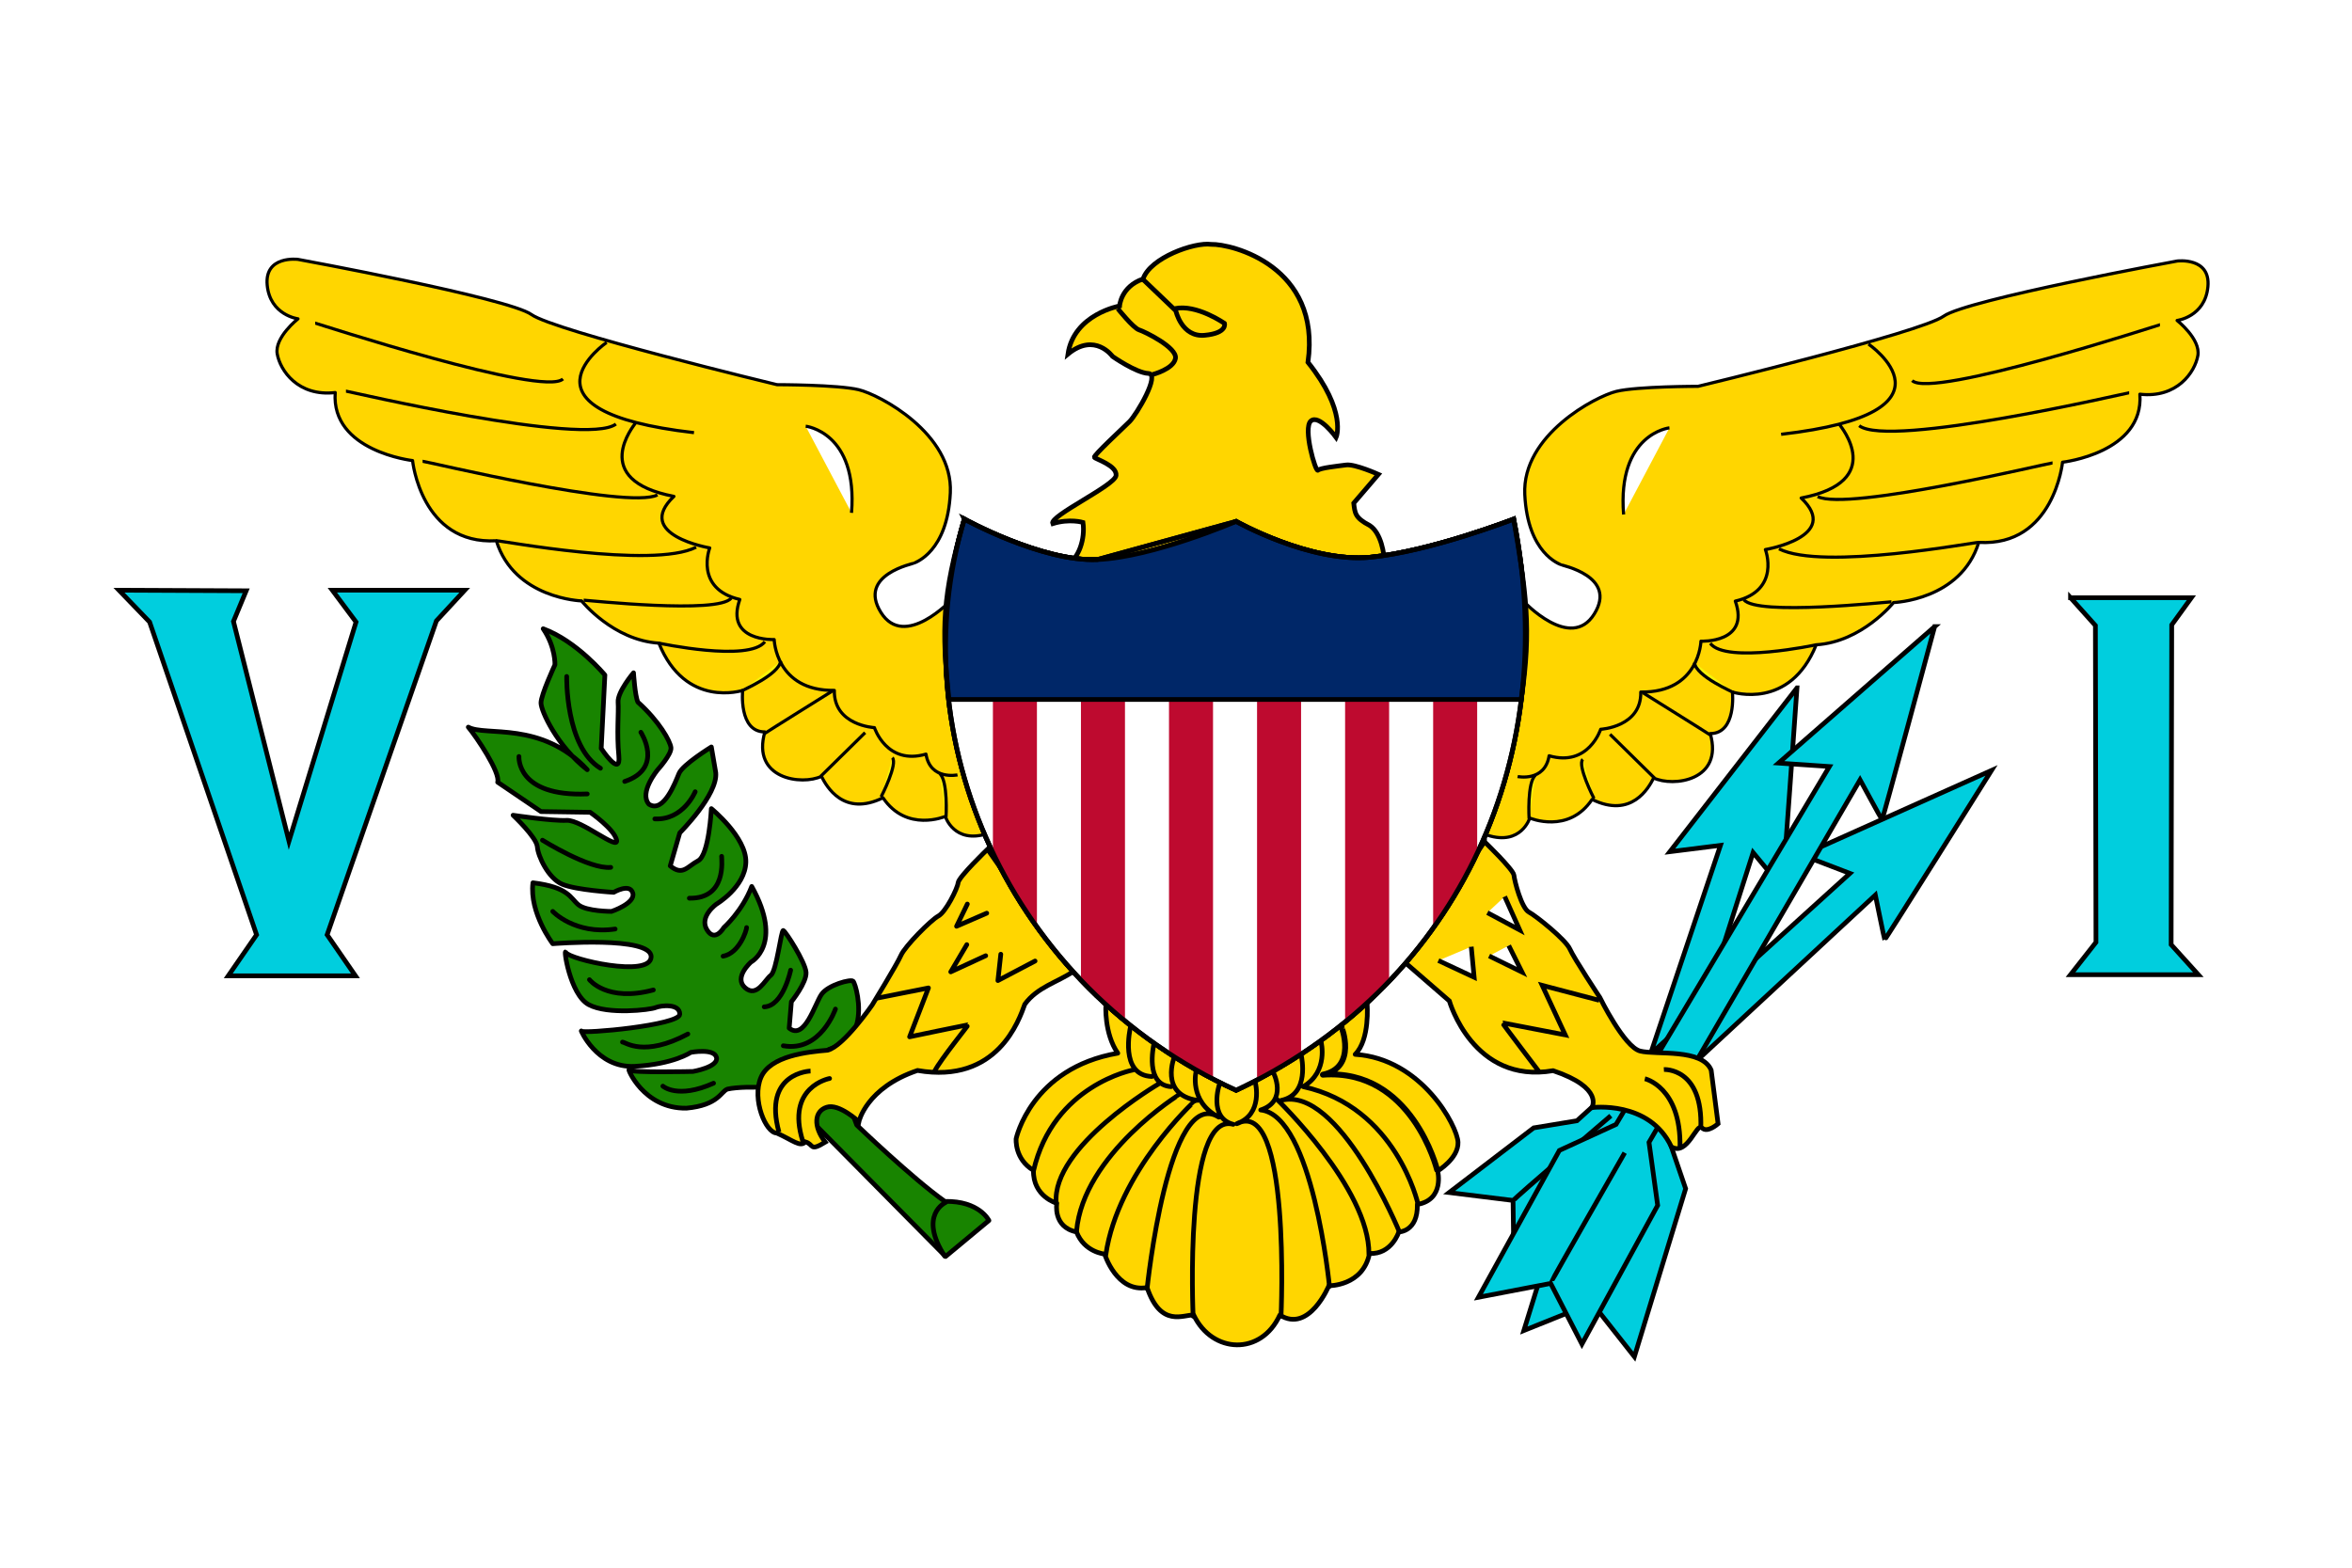 <svg xmlns="http://www.w3.org/2000/svg" width="744" height="496" viewBox="0 0 744 496"><path fill="#fff" d="M0 0h744v496h-744z"/><path d="M437.962 178.594c0-3.42-1.111-10.061-4.726-12.36-4.642-2.414-4.642-3.899-5.013-7.055l7.797-9.096s-7.426-3.342-10.21-2.971c-2.784.372-8.168.928-8.91 1.671-.743.743-4.827-13.366-2.228-15.594 2.599-2.228 7.981 5.198 7.981 5.198s3.527-8.168-8.91-23.762c4.27-30.445-24.133-37.5-30.63-37.314-5.383-.742-19.306 4.27-21.533 10.953-7.055 2.413-7.426 8.54-7.426 8.54s-14.479 2.599-16.336 15.223c8.539-7.054 14.108.743 14.108.743s7.426 5.198 11.324 5.384c3.897.186-3.713 12.995-5.94 15.223-2.228 2.228-11.51 10.768-11.139 11.324s7.24 2.599 6.869 5.755c-.372 3.156-21.163 12.81-20.049 15.223 5.384-1.671 9.581-.384 9.581-.384.75 5.271-1.35 11.34-4.932 13.305l100.322-.006z" fill="#FFD600" stroke="#000" stroke-width="1.484"/><path d="M432.459 317.705s.945 11.16-3.783 15.889c20.995 1.324 32.344 22.699 32.533 27.807.188 5.106-6.432 9.078-6.432 9.078s2.271 9.08-6.431 10.593c.189 8.701-5.863 8.701-5.863 8.701s-2.27 7.188-9.268 6.81c-2.081 10.403-12.862 10.214-12.862 10.214s-6.242 15.133-15.51 9.269c-5.863 12.862-21.373 12.295-27.237 0-3.215-.188-10.402 4.161-14.753-8.701-9.646 1.703-13.429-10.592-13.429-10.592s-6.432-.568-8.891-6.999c-7.565-1.513-6.241-9.079-6.241-9.079s-7.565-2.08-7.377-10.403c-6.053-3.595-5.485-10.025-5.485-10.025s4.729-22.319 32.155-27.049c-4.351-6.241-3.783-15.321-3.783-15.321l82.657-.192z" fill="#FFD600" stroke="#000" stroke-width="1.484" stroke-linecap="round" stroke-linejoin="round"/><g stroke="#000" stroke-linejoin="round"><path d="M301.068 189.668s-14.949 16.084-22.425 4.078 10.419-15.404 10.646-15.631c.227-.226 10.42-3.397 11.325-22.199.906-18.802-22.425-31.034-28.994-32.62-6.569-1.586-25.822-1.586-25.822-1.586s-70.445-16.989-77.693-22.199c-7.248-5.21-73.844-17.443-73.844-17.443s-10.646-1.359-9.739 8.155c.906 9.514 9.739 10.646 9.739 10.646s-7.475 5.89-6.569 11.1c.906 5.21 6.569 13.591 18.348 12.232-1.359 18.575 24.463 21.519 24.463 21.519s2.718 26.73 26.503 25.371c5.663 18.348 26.954 19.029 26.954 19.029s9.966 12.459 24.463 13.364c8.38 20.84 26.502 14.95 26.502 14.95s-1.359 13.139 7.022 13.139c-4.304 14.95 11.778 16.989 17.894 14.044 1.586 3.17 7.022 12.912 19.48 6.796 7.474 11.1 19.707 5.89 19.707 5.89s2.718 8.835 13.364 5.436c10.649-3.399-11.549-73.62-11.324-74.073zm-46.208-54.819s16.535 1.813 14.497 27.409m-77.467-53.912s-31.712 21.746 27.635 28.541m-18.575-2.944c-.225.452-14.949 17.895 12.232 23.105-12.911 12.232 11.325 16.309 11.325 16.309s-4.983 12.912 9.514 16.309c-4.756 13.366 10.873 12.686 10.873 12.686s.452 16.309 19.028 16.084c-.227 11.1 12.684 11.78 12.684 11.78s3.851 12.005 16.308 8.381c1.359 8.381 9.966 6.569 9.966 6.569" fill="#FFD600"/><path d="M299.257 258.53s.679-11.553-2.038-13.818m-18.576 7.476c.227-.227 5.437-10.646 3.624-12.459m-22.65 5.889l14.044-13.818m-31.712.227c.227-.227 21.291-13.364 21.291-13.364m-28.765-.002c.227-.227 12.005-5.21 12.459-9.514" fill="#F7F308"/><path d="M208.426 203.484s28.54 6.117 33.525-.452m-57.309-13.139c1.132 0 42.81 4.531 46.661-.679m-74.296-18.122c.679-.227 49.379 9.062 63.196 2.038m-86.526-27.182c1.133 0 64.782 15.404 74.296 10.646m-98.534-32.845c.452 0 75.882 17.67 85.394 10.419m-95.133-31.939c.225 0 72.258 23.558 78.373 17.668" fill="#FFD600"/></g><g stroke="#000" stroke-linejoin="round"><path d="M481.876 190.187s14.951 16.084 22.425 4.078c7.475-12.005-10.419-15.404-10.646-15.631-.227-.226-10.42-3.397-11.327-22.199-.905-18.802 22.425-31.034 28.994-32.62 6.569-1.586 25.822-1.586 25.822-1.586s70.445-16.989 77.693-22.199c7.248-5.21 73.842-17.443 73.842-17.443s10.647-1.359 9.741 8.155c-.906 9.514-9.741 10.646-9.741 10.646s7.475 5.89 6.569 11.1c-.906 5.21-6.569 13.591-18.348 12.232 1.359 18.575-24.463 21.519-24.463 21.519s-2.719 26.73-26.502 25.371c-5.663 18.348-26.956 19.029-26.956 19.029s-9.966 12.459-24.463 13.364c-8.38 20.84-26.502 14.95-26.502 14.95s1.359 13.139-7.022 13.139c4.304 14.95-11.778 16.989-17.894 14.044-1.584 3.17-7.023 12.912-19.48 6.796-7.474 11.1-19.706 5.89-19.706 5.89s-2.718 8.835-13.364 5.436c-10.646-3.399 11.552-73.62 11.325-74.073zm46.211-54.819s-16.535 1.813-14.497 27.409m77.466-53.911s31.71 21.746-27.635 28.541m18.575-2.945c.227.452 14.949 17.895-12.233 23.105 12.911 12.232-11.325 16.309-11.325 16.309s4.983 12.912-9.514 16.309c4.756 13.366-10.873 12.686-10.873 12.686s-.452 16.309-19.028 16.084c.227 11.1-12.684 11.78-12.684 11.78s-3.851 12.005-16.31 8.381c-1.359 8.381-9.966 6.569-9.966 6.569" fill="#FFD600"/><path d="M483.689 259.049s-.679-11.553 2.038-13.818m18.574 7.476c-.227-.227-5.436-10.646-3.624-12.459m22.652 5.89l-14.044-13.818" fill="#F7F308"/><path d="M540.998 232.547c-.227-.227-21.291-13.364-21.291-13.364" fill="#FFD600"/><path d="M548.472 219.181c-.227-.227-12.005-5.21-12.459-9.514" fill="#F7F308"/><path d="M574.521 204.004s-28.54 6.117-33.523-.452m57.306-13.139c-1.133 0-42.81 4.531-46.661-.679m74.296-18.123c-.679-.227-49.38 9.062-63.198 2.038m86.528-27.182c-1.132 0-64.782 15.403-74.296 10.646m98.534-32.845c-.452 0-75.882 17.67-85.396 10.419m95.135-31.938c-.227 0-72.258 23.558-78.374 17.668" fill="#FFD600"/></g><path d="M568.433 217.641s-4.429 63.296-4.644 63.152c-.214-.145-9.237-11.057-9.237-11.057l-27.847 87.303 6.509 19.044-16.213 53.163-13.371-16.961-21.601 8.686 17.339-55.992 16.019-11.51 28.844-86.007-16.008 2.004 40.21-51.825zm61.54 26.107s-33.681 53.773-33.802 53.545c-.122-.229-2.951-14.104-2.951-14.104l-55.345 51.34-59.098 57.025-.163-11.745-20.222-2.497 26.747-20.465 13.697-2.257 86.345-78.263-15.07-5.762 59.862-26.817z" fill="#00CEDE" stroke="#000" stroke-width="1.484"/><path d="M478.817 379.717c.366-.764 30.729-26.707 30.729-26.707" stroke="#000" stroke-width="1.515" fill="none"/><path d="M611.978 198.259s-16.462 61.278-16.645 61.095c-.183-.182-6.95-12.621-6.95-12.621l-66.764 114.691 2.743 19.938-23.961 43.901-9.878-19.207-22.863 4.391 25.607-46.462 17.926-8.231 67.494-113.229-16.096-1.097 49.387-43.169z" fill="#00CEDE" stroke="#000" stroke-width="1.484"/><path d="M490.89 405.325c0-.365 23.047-40.608 23.047-40.608" stroke="#000" stroke-width="1.484" fill="none"/><path d="M37.632 186.735l40.241.183-4.024 9.695 17.56 69.51 21.218-69.327-7.5-10.061h41.887l-8.963 9.695-34.57 99.326 8.962 12.987h-40.241l8.963-12.987-33.839-98.96-9.694-10.061zm617.331 2.378h38.229l-6.219 8.597-.184 101.155 8.598 9.512h-40.424l8.048-10.243-.183-100.241-7.865-8.78z" fill="#00CEDE" stroke="#000" stroke-width="1.484"/><path d="M353.586 97.64s4.902 6.157 6.727 6.727c1.824.57 12.085 5.587 11.516 9.007-.57 3.42-7.297 5.131-7.297 5.131m-2.851-29.986l10.261 9.805s1.824 8.437 9.121 7.753c7.297-.684 6.271-3.763 6.271-3.763s-8.778-6.157-15.733-4.675" stroke="#000" stroke-width="1.484" fill="none"/><path d="M299.116 397.538l13.705-11.383s-3.02-6.272-13.938-6.04c-10.22-7.2-27.873-24.158-27.873-24.158l-8.827-23.926s7.201-2.09 8.827-7.897c1.625-5.808-.465-13.009-1.162-13.705-.697-.697-7.897 1.161-9.988 4.181-2.091 3.021-5.343 14.635-10.221 10.686l.697-8.362s4.878-6.039 4.646-9.292c-.232-3.252-6.503-13.008-7.201-13.24-.697-.232-2.09 12.776-3.949 14.17-1.858 1.395-4.413 7.201-8.13 3.949-3.716-3.252 1.858-8.131 1.858-8.131s10.453-5.574.232-23.926c-3.02 7.898-8.826 13.008-8.826 13.008s-2.788 4.879-5.343.697c-2.555-4.181 3.02-8.13 3.02-8.13s9.059-5.343 9.292-13.241c.232-7.897-10.917-16.957-10.917-16.957s-.696 14.635-4.181 16.493-4.878 4.878-8.827 1.626l3.02-10.453s12.079-12.079 11.382-19.048l-1.394-8.13s-9.059 5.575-10.22 8.362c-1.162 2.788-4.878 12.776-9.524 9.756-3.252-3.716 2.788-10.917 2.788-10.917s4.413-4.878 4.181-6.969c-.232-2.091-3.716-8.362-10.453-14.402-.929-1.858-1.394-9.292-1.394-9.292s-5.11 6.04-4.877 9.292c.232 3.252-.465 9.756.232 16.957.697 7.201-5.575-2.323-5.575-2.323l1.162-23.229s-8.827-10.686-19.512-14.634c3.949 5.807 3.716 11.382 3.716 11.382s-4.413 9.524-4.413 12.079 5.11 13.705 14.634 21.138c-14.402-15.563-32.287-10.453-37.63-13.473 2.555 3.02 10.221 14.402 9.292 17.422l13.705 9.292 15.563.232s7.665 5.342 8.362 8.826c.697 3.485-11.149-6.504-15.795-6.271-4.646.232-16.957-1.625-16.957-1.625s7.433 6.968 7.665 9.988c.232 3.02 3.484 9.988 7.898 11.847 4.413 1.858 16.259 2.556 16.259 2.556s5.11-3.021 6.04.231c.929 3.252-6.736 5.808-6.736 5.808s-7.897 0-10.453-2.091-3.02-5.575-14.401-6.969c-1.162 9.524 6.271 19.28 6.271 19.28s31.358-2.555 31.125 4.182c-.232 6.736-26.015.696-26.944-1.395-.929-2.09 1.162 13.24 7.201 16.492s19.512 1.627 21.138.93 7.665-1.394 7.665 2.091-30.661 6.272-31.125 5.343c-.465-.93 4.646 11.847 16.957 11.15 12.311-.697 17.653-4.414 17.653-4.414s7.433-1.395 8.129 1.626c.697 3.02-7.433 4.413-7.433 4.413s-19.512.465-20.208-.465c-.697-.929 4.414 12.312 18.118 12.08 10.221-.93 10.917-5.344 13.008-6.04 3.02-.696 9.524-.696 10.453-.464.929.232 17.189 11.613 17.189 11.613l41.344 41.814z" fill="#188400" stroke="#000" stroke-width="1.484" stroke-linejoin="round"/><path d="M179.26 214.028s-.465 22.3 10.685 29.037m12.775-11.383s7.433 11.382-5.11 15.563m-33.449-7.897s-.929 12.775 21.603 11.847m34.145-.697s-3.716 9.059-12.775 8.594m21.137 11.847c0 1.161 1.626 13.473-10.22 13.24m-46.457-18.351s14.866 9.293 21.602 8.596m-18.35 13.937s6.968 7.434 19.744 5.574m41.578-.464c0 .93-2.322 8.131-7.433 9.061m-42.275 7.433s5.575 7.2 20.208 3.252m43.437-6.273s-2.323 11.382-8.362 11.614m22.531.698s-4.646 13.705-16.492 11.614m-38.094 12.776s4.646 4.182 16.027-.93m-28.802-13.007c.929 0 6.736 4.878 20.673-2.555m81.508 53.313s-8.679 3.886-.259 16.969" stroke="#000" stroke-width="1.484" stroke-linecap="round" stroke-linejoin="round" fill="none"/><path d="M469.593 266.324s9.121 8.757 9.304 10.582c.183 1.824 2.372 10.398 4.743 11.676s11.676 8.757 12.953 11.676c1.276 2.92 9.486 15.325 9.486 15.325s7.662 15.689 12.77 16.967c5.108 1.276 19.521-.912 22.439 6.021l2.189 16.967s-3.467 3.102-5.108 1.277-4.561 9.121-9.669 6.02c-6.958-14.815-25.168-12.397-25.168-12.397s4.006-6.211-12.23-11.685c-25.358 4.379-32.838-22.074-32.838-22.074l-14.434-12.52 25.563-37.835zm-14.595 37.582l11.311 5.291-.912-9.669m5.655 2.919l10.398 5.108-4.195-8.392m-6.75-10.398l10.216 5.473-4.743-10.581m10.763 55.278s-11.676-15.325-11.493-15.325l19.885 3.831-7.297-15.689 18.061 4.743m14.412 24.812s11.493 2.555 11.128 21.711m-5.109-24.63s12.406-.729 11.676 18.608" fill="#FFD600" stroke="#000" stroke-width="1.484"/><path d="M312.38 268.698s-9.122 8.757-9.304 10.581c-.183 1.824-3.885 9.264-6.256 10.541-2.372 1.277-10.541 9.514-11.818 12.434-1.277 2.919-9.108 15.703-9.108 15.703s-8.986 13.041-14.094 14.318c-6.243.521-18.196 1.736-21.115 8.668-2.919 6.934 1.594 17.535 4.999 17.535 5.107 2.27 7.438 4.614 9.08 2.79 2.776.823 1.188 3.2 6.297.099-3.883-4.976-3.468-9.784.424-11.045 3.882-1.328 10.205 4.58 10.205 4.58s2.302-10.743 18.539-16.217c25.358 4.379 32.172-16.084 33.947-20.965 3.998-5.442 10.216-6.891 15.324-10.336l-27.12-38.686z" fill="#FFD600" stroke="#000" stroke-width="1.484"/><path d="M327.418 304.062l-11.755 6.178.912-8.338m-4.767.479l-11.064 5.107 5.083-8.613m6.306-9.955l-9.55 4.142 3.412-7.032m-10.32 52.838c1.775-3.55 10.788-14.659 10.605-14.659-.182 0-18.554 3.832-18.554 3.832l5.966-15.469-16.064 3.19m-15.208 25.46s-13.952 2.554-8.48 19.818" stroke="#000" stroke-width="1.484" stroke-linecap="round" stroke-linejoin="round" fill="none"/><path d="M256.4 338.87s-15.242.405-9.973 19.365" stroke="#000" stroke-width="1.484" fill="none"/><path d="M424.325 324.893c0-.189 5.107 12.862-5.863 15.132 28.183-2.08 36.127 30.075 36.127 30.075" stroke="#000" stroke-width="1.854" stroke-linecap="round" stroke-linejoin="round" fill="none"/><path d="M417.895 329.622s2.459 9.458-5.674 14.187c29.506 6.432 36.315 37.074 36.315 37.074m-36.884-46.91c0 .379 2.838 12.295-6.431 14.187 18.348-4.919 37.451 41.613 37.451 41.613m-39.909-50.504s4.729 9.078-3.972 11.916c16.455 1.702 21.752 55.8 21.752 55.8m-23.454-64.501s2.647 10.025-5.863 13.051c17.212-9.078 13.996 60.908 13.996 60.908m-19.482-73.391s-3.594 10.593 4.351 12.673c-15.699-4.35-12.673 60.719-12.673 60.719m.945-77.553s-2.459 9.646 7.188 14.564c-16.077-10.214-22.697 54.287-22.697 54.287m41.044-59.961s29.316 28.184 29.128 48.99m-75.468-71.689c0 .189-3.594 15.133 6.81 15.511m.567-10.025c0 .378-2.838 12.672 5.484 13.24m1.136-9.646s-5.107 12.295 7.376 13.997m-.946.189c-.189 0-24.399 22.51-28.183 48.612m23.643-50.882c-.188 0-30.83 19.104-32.911 43.505m26.103-46.72s-34.046 19.86-32.533 37.83m24.399-42.181s-25.345 4.729-31.587 31.967" stroke="#000" stroke-width="1.484" stroke-linecap="round" stroke-linejoin="round" fill="none"/><path d="M305.05 164.236s24.51 13.536 42.07 12.804l43.899-12.073s23.412 13.17 42.436 11.341c19.022-1.829 45.362-12.072 45.362-12.072 15.73 78.534-20.12 149.02-87.798 180.726-71.824-32.804-106.699-111.704-85.969-180.726z" stroke="#000" stroke-width="1.484" fill="none"/><path d="M305.05 164.236s24.511 13.536 42.07 12.805c17.56-.731 43.899-12.073 43.899-12.073s23.413 13.17 42.436 11.342c19.023-1.829 45.362-12.073 45.362-12.073 15.73 78.534-20.119 149.019-87.798 180.726-71.823-32.805-106.698-111.704-85.969-180.726z" fill="#fff" stroke="#000" stroke-width="1.484"/><path d="M314.083 221.308v49.102l13.926 23.481v-72.583h-13.926zm27.851 0v88.907l13.926 12.962v-101.869h-13.926zm27.852 0v112.392l13.926 7.732v-120.125h-13.926zm97.482 0v49.116l-13.926 23.684v-72.8h13.926zm-27.851 0v89.345l-13.926 12.7v-102.046h13.926zm-27.852 0v112.179l-13.926 8.296v-120.475h13.926z" fill="#be0a2f"/><path d="M305.05 164.236s6.128 3.384 14.449 6.676c8.323 3.294 18.839 6.494 27.619 6.127 17.56-.731 43.899-12.073 43.899-12.073s23.413 13.17 42.436 11.342c19.023-1.829 45.362-12.073 45.362-12.073 3.842 22.804 5.762 34.45 2.378 57.072h-181.035c-2.302-22.574-2.179-32.804 4.893-57.071z" fill="#002768" stroke="#000" stroke-width="1.484"/><path d="M305.05 164.236s24.51 13.536 42.07 12.804l43.899-12.073s23.412 13.17 42.436 11.341c19.022-1.829 45.362-12.072 45.362-12.072 15.73 78.534-20.12 149.02-87.798 180.726-71.824-32.804-106.699-111.704-85.969-180.726z" stroke="#000" stroke-width="1.484" fill="none"/></svg>